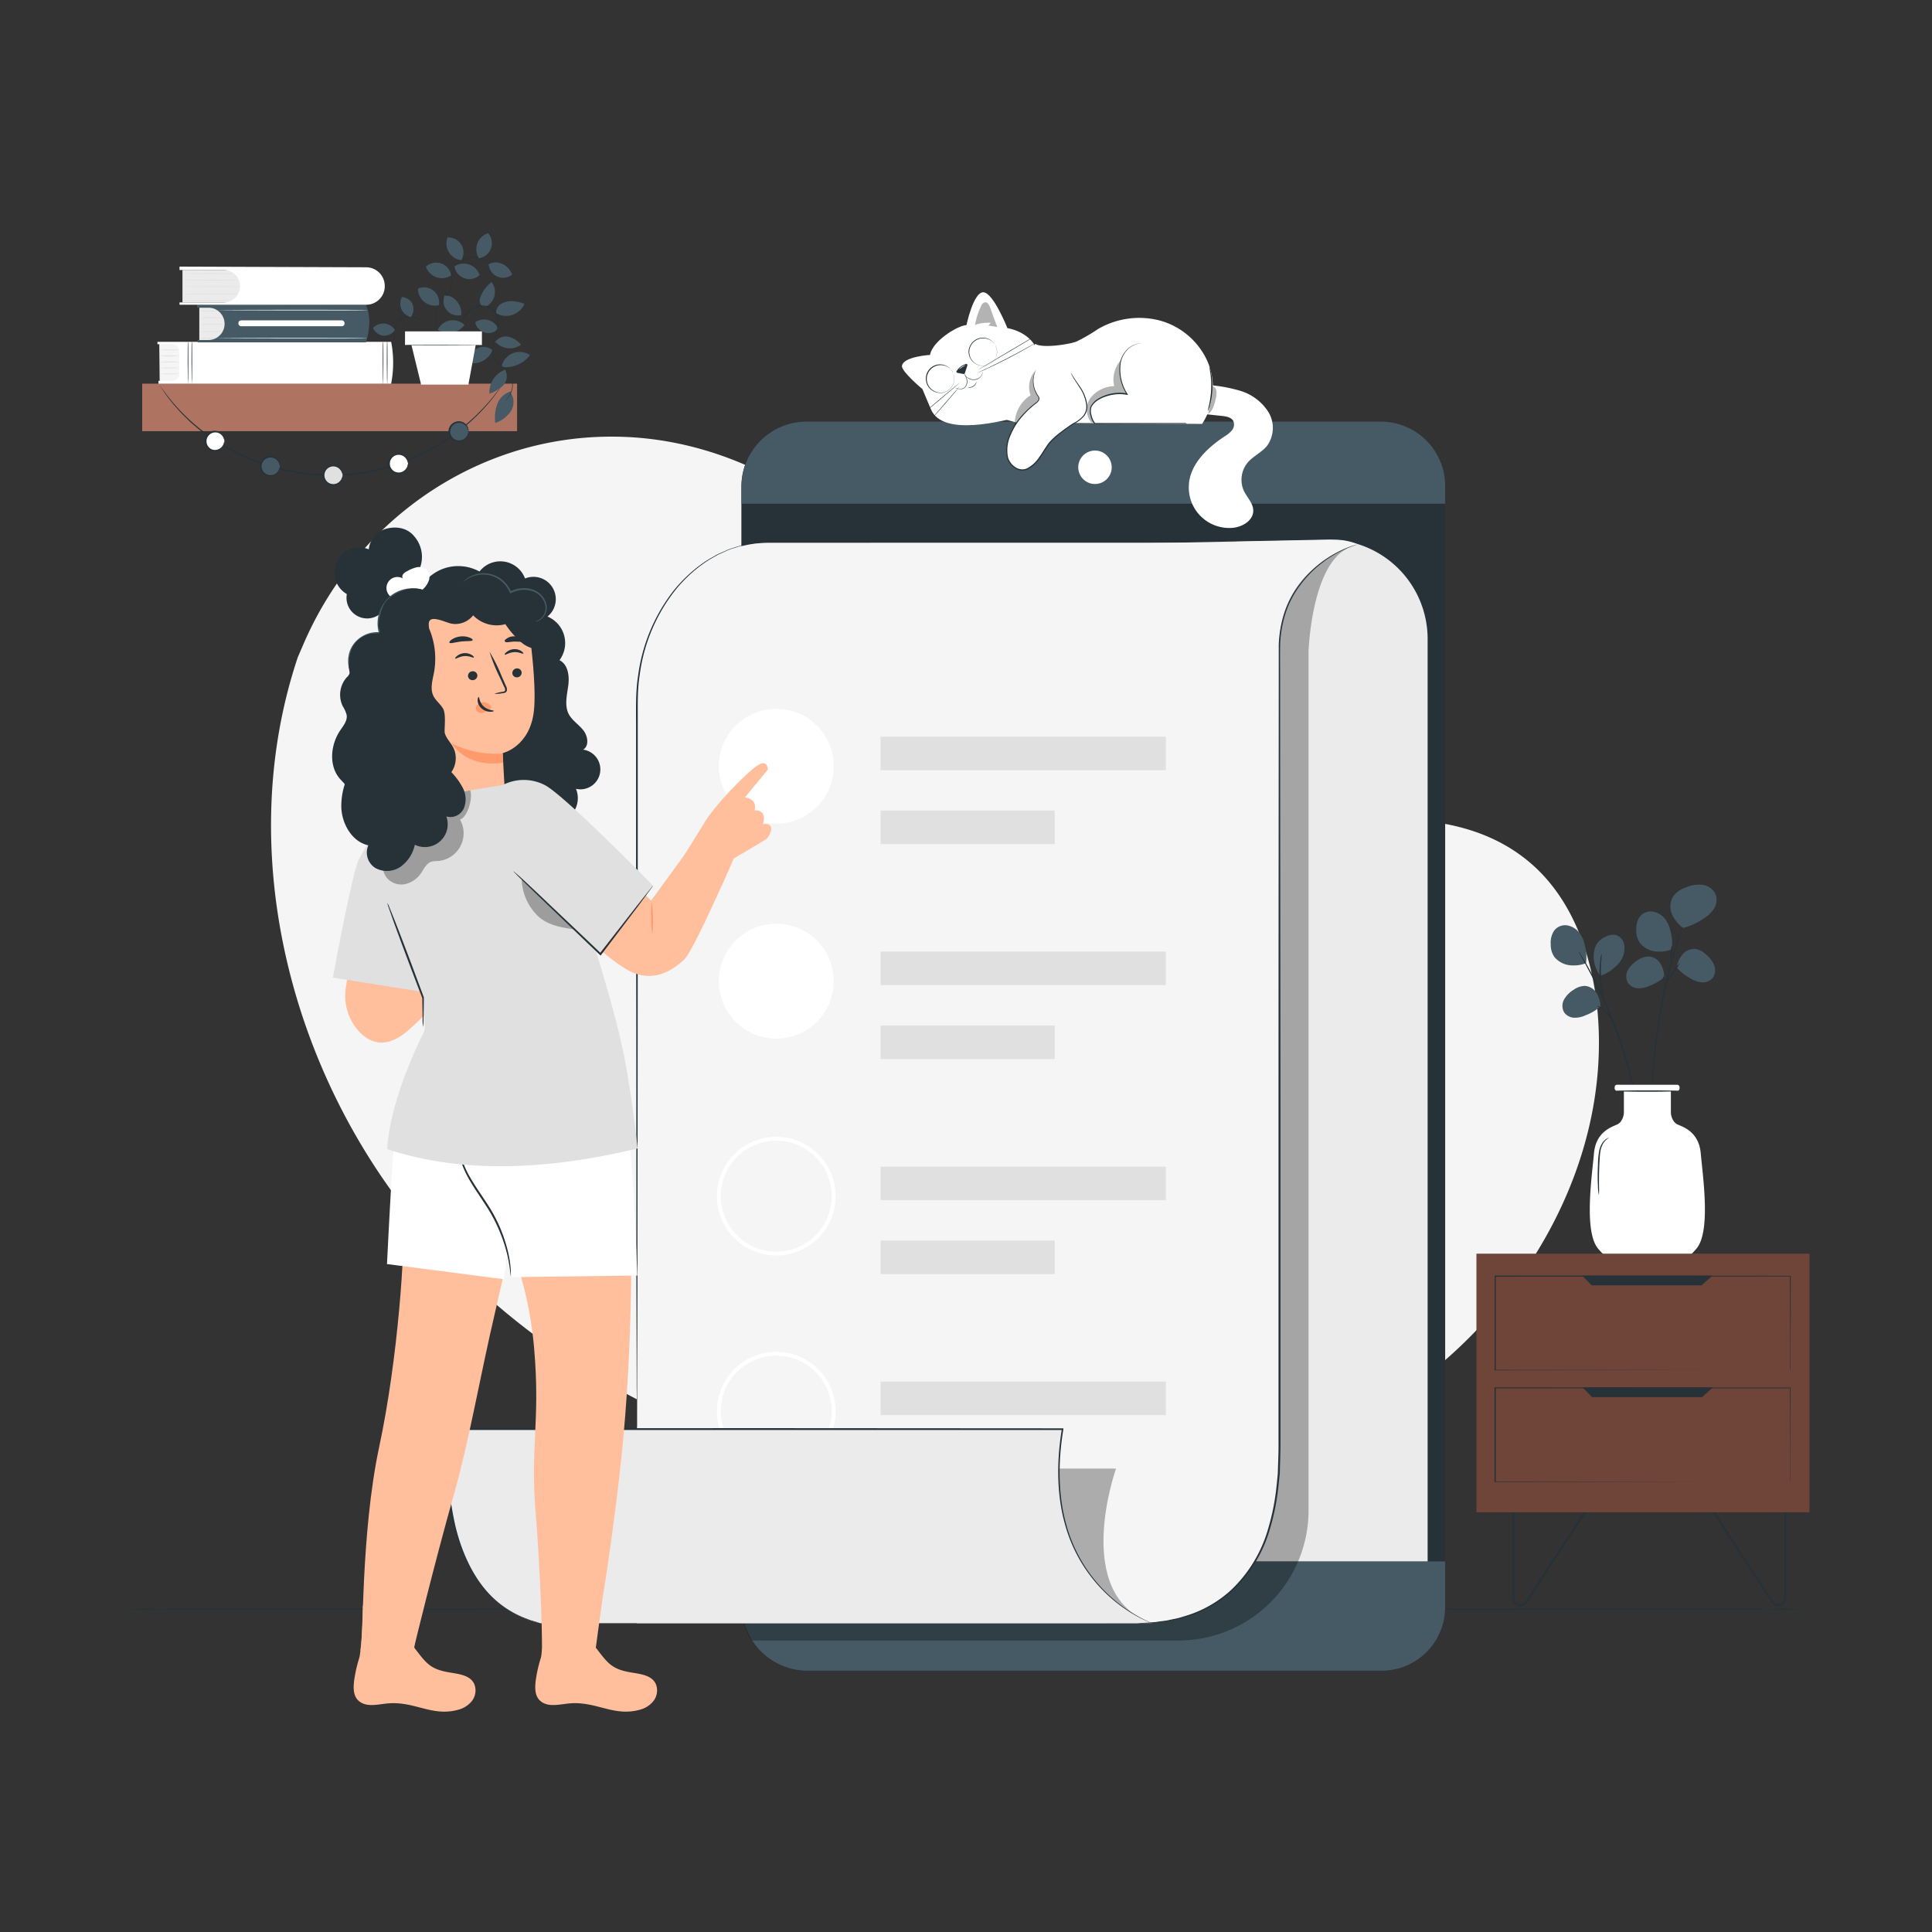 <svg xmlns="http://www.w3.org/2000/svg" viewBox="0 0 500 500"><rect x="0" y="0" width="500" height="500" fill="#333333" stroke="none"/><g id="freepik--background-simple--inject-213"><path d="M77.08,170.06l1.54-3.56c13-30,41.09-50.88,73.4-53.27a85.5,85.5,0,0,1,12.5,0c30,2.23,58.36,20.77,72.75,47.53,8.46,15.75,12.82,34.61,26.36,46.17,17.61,15,43.6,12,66.28,8.17s48.68-6.81,66.24,8.31c11,9.47,16.12,24.38,17.34,38.91,3.23,38.49-18.7,76.32-50.22,98S292.09,388.93,254,386.56c-53.35-3.32-106.68-25.27-142.46-65.57S59.93,221.24,77.08,170.06Z" style="fill:#f5f5f5"></path></g><g id="freepik--Floor--inject-213"><path d="M472.38,416.45c0,.15-99.57.26-222.37.26s-222.39-.11-222.39-.26,99.55-.26,222.39-.26S472.38,416.31,472.38,416.45Z" style="fill:#263238"></path></g><g id="freepik--Furniture--inject-213"><path d="M405.57,239.48a3.58,3.58,0,0,0-3.42,1.46,5.71,5.71,0,0,0-.82,3.47,5.53,5.53,0,0,0,.94,3.25,6.09,6.09,0,0,0,3.94,2.14,9,9,0,0,0,4.25-.53,11.6,11.6,0,0,0-.33-4.69,7.52,7.52,0,0,0-1.38-3.16A5.19,5.19,0,0,0,405.57,239.48Z" style="fill:#455a64"></path><path d="M436.66,236.19a3.23,3.23,0,0,1-.14.49c-.11.35-.27.8-.45,1.37-.41,1.19-1,2.92-1.63,5.06s-1.39,4.71-2.13,7.59-1.44,6.05-2.08,9.41-1.12,6.59-1.5,9.54-.62,5.6-.78,7.84-.27,4.05-.33,5.3c0,.6-.05,1.08-.07,1.44a2.37,2.37,0,0,1-.06.51,2.91,2.91,0,0,1,0-.51c0-.36,0-.84,0-1.44,0-1.26.08-3.08.21-5.32s.37-4.91.71-7.86.84-6.19,1.47-9.56,1.37-6.56,2.11-9.44,1.51-5.44,2.21-7.58,1.29-3.85,1.74-5c.22-.55.39-1,.52-1.35A2,2,0,0,1,436.66,236.19Z" style="fill:#263238"></path><path d="M408.54,246.2a2.14,2.14,0,0,1,.28.39l.71,1.15c.63,1,1.48,2.49,2.48,4.36s2.13,4.11,3.29,6.65,2.33,5.4,3.43,8.43,2,6,2.76,8.67,1.31,5.16,1.72,7.23.71,3.76.88,4.93c.07.56.14,1,.19,1.35a4.12,4.12,0,0,1,0,.47,1.46,1.46,0,0,1-.12-.46c-.06-.34-.15-.79-.25-1.34-.21-1.16-.54-2.83-1-4.9s-1-4.5-1.8-7.19-1.68-5.61-2.77-8.64-2.27-5.86-3.39-8.41-2.24-4.8-3.22-6.67-1.79-3.38-2.37-4.4l-.66-1.19A2.73,2.73,0,0,1,408.54,246.2Z" style="fill:#263238"></path><rect x="417.87" y="280.73" width="16.8" height="1.58" rx="0.59" style="fill:#FFFFFF"></rect><path d="M440.15,298.47c-.55-6.15-5.4-7-6.33-7.64a2.89,2.89,0,0,1-.54-.51,4.13,4.13,0,0,1-.86-2.58v-6.22H420.26v6.22a4.13,4.13,0,0,1-.86,2.58,2.89,2.89,0,0,1-.54.51c-.93.65-5.78,1.49-6.34,7.64s-2.6,20.13,1,24.6c3.35,4.12,6.62,4.37,12.07,4.38h1.44c5.45,0,8.72-.26,12.07-4.38C442.76,318.6,440.71,304.62,440.15,298.47Z" style="fill:#FFFFFF"></path><path d="M434.28,282.36c0,.1-3.59.18-8,.18s-8-.08-8-.18,3.58-.18,8-.18S434.28,282.26,434.28,282.36Z" style="fill:#263238"></path><path d="M444,231.46a4.33,4.33,0,0,0-3.49-2.48,8.74,8.74,0,0,0-4.38.75A6.75,6.75,0,0,0,433,232a5,5,0,0,0-.32,4.52,9,9,0,0,0,2.9,3.63,15.62,15.62,0,0,0,5.13-2.32,8.53,8.53,0,0,0,2.85-2.62A4.29,4.29,0,0,0,444,231.46Z" style="fill:#455a64"></path><path d="M404.8,262a3.4,3.4,0,0,1,0-3.37,7,7,0,0,1,2.46-2.48,5.3,5.3,0,0,1,2.88-1,3.94,3.94,0,0,1,3.05,1.83,7.15,7.15,0,0,1,1,3.5,12.41,12.41,0,0,1-3.81,2.26,6.56,6.56,0,0,1-3,.65A3.37,3.37,0,0,1,404.8,262Z" style="fill:#455a64"></path><path d="M421.32,254.38a3.4,3.4,0,0,1,0-3.37,7,7,0,0,1,2.46-2.48,5.3,5.3,0,0,1,2.88-1,3.94,3.94,0,0,1,3.05,1.83,7.15,7.15,0,0,1,1,3.5,12.41,12.41,0,0,1-3.81,2.26,6.56,6.56,0,0,1-3,.65A3.37,3.37,0,0,1,421.32,254.38Z" style="fill:#455a64"></path><path d="M443.16,253.2a3.48,3.48,0,0,0,.47-3.39,6.94,6.94,0,0,0-2.14-2.82,5.31,5.31,0,0,0-2.76-1.41,4,4,0,0,0-3.3,1.43,7.12,7.12,0,0,0-1.51,3.38,12.45,12.45,0,0,0,3.52,2.78,6.65,6.65,0,0,0,2.9,1.05A3.42,3.42,0,0,0,443.16,253.2Z" style="fill:#455a64"></path><path d="M420.36,244.61a3.15,3.15,0,0,0-2.06-2.6,4.05,4.05,0,0,0-2.91.48,4.83,4.83,0,0,0-2.26,2,7,7,0,0,0-.58,4.35,8.9,8.9,0,0,0,1.57,3.68,9.16,9.16,0,0,0,3.53-2,7.1,7.1,0,0,0,2.07-2.37A6,6,0,0,0,420.36,244.61Z" style="fill:#455a64"></path><path d="M427.7,235.91a3.57,3.57,0,0,0-3.42,1.46,5.86,5.86,0,0,0-.82,3.47,5.49,5.49,0,0,0,1,3.24,6,6,0,0,0,3.94,2.15,8.87,8.87,0,0,0,4.25-.54,11.56,11.56,0,0,0-.34-4.68,7.45,7.45,0,0,0-1.37-3.16A5.13,5.13,0,0,0,427.7,235.91Z" style="fill:#455a64"></path><path d="M414.51,246.74a12.55,12.55,0,0,1-.1,1.81,37.1,37.1,0,0,0-.07,4.36,30.43,30.43,0,0,0,.54,4.31,13.37,13.37,0,0,1,.35,1.78,6.73,6.73,0,0,1-.6-1.72,21.28,21.28,0,0,1-.65-4.36,26.2,26.2,0,0,1,.17-4.39A7.62,7.62,0,0,1,414.51,246.74Z" style="fill:#263238"></path><path d="M417.83,265.05c-.1.05-.72-1.31-1.95-2.64a10.41,10.41,0,0,0-1.73-1.52c-.48-.34-.82-.46-.81-.52s.4,0,1,.3a7.79,7.79,0,0,1,1.86,1.49A6.27,6.27,0,0,1,417.83,265.05Z" style="fill:#263238"></path><path d="M430.4,252.49A5.23,5.23,0,0,1,431,255a5.34,5.34,0,0,1-.3,2.56c-.11,0,0-1.15-.06-2.54S430.3,252.52,430.4,252.49Z" style="fill:#263238"></path><path d="M434.72,249.21a12.39,12.39,0,0,1-1.54,2.53,11.67,11.67,0,0,1-1.85,2.33,12.39,12.39,0,0,1,1.55-2.54A12,12,0,0,1,434.72,249.21Z" style="fill:#263238"></path><path d="M432.44,249a6.74,6.74,0,0,1-.07-2.19,6.65,6.65,0,0,1,.28-2.18,6.37,6.37,0,0,1,.08,2.2A6.71,6.71,0,0,1,432.44,249Z" style="fill:#263238"></path><path d="M413.79,309.3a11.71,11.71,0,0,1-.24-2.3c-.08-1.44-.11-3.42,0-5.61,0-1.09.1-2.13.24-3.08a6.06,6.06,0,0,1,.83-2.42,3.64,3.64,0,0,1,1.23-1.21,1.39,1.39,0,0,1,.59-.22,4.28,4.28,0,0,0-1.6,1.57,6.1,6.1,0,0,0-.71,2.33c-.12.92-.16,2-.22,3.05-.1,2.18-.1,4.15-.09,5.58A17,17,0,0,1,413.79,309.3Z" style="fill:#263238"></path><path d="M393.51,415.66a2.28,2.28,0,0,1-.63-.09,2.07,2.07,0,0,1-1.51-2V388.82h.55v24.72a1.57,1.57,0,0,0,2.88.86l16.78-25.73.47.3L395.26,414.7A2.06,2.06,0,0,1,393.51,415.66Z" style="fill:#263238"></path><path d="M460.17,415.66a2.06,2.06,0,0,1-1.75-1L441.63,389l.47-.3,16.78,25.73a1.57,1.57,0,0,0,2.88-.86V388.82h.55v24.72a2.08,2.08,0,0,1-1.52,2A2.27,2.27,0,0,1,460.17,415.66Z" style="fill:#263238"></path><rect x="382.1" y="324.45" width="86.19" height="66.94" style="fill:#6f4439"></rect><path d="M463.28,354.66s0-.15,0-.43,0-.7,0-1.25c0-1.1,0-2.72,0-4.81,0-4.19,0-10.27-.05-17.91l.1.1-76.37.05h0l.15-.15c0,8.48,0,16.71,0,24.4l-.14-.14,54.64.06,15.95,0,4.28,0h-4.21l-15.92,0-54.74.07h-.15V330.12h.15l76.37.05h.1v.09c0,7.66,0,13.77-.06,18,0,2.08,0,3.69,0,4.79,0,.53,0,.94,0,1.23S463.28,354.66,463.28,354.66Z" style="fill:#263238"></path><path d="M463.28,383.59s0-.15,0-.43,0-.7,0-1.25c0-1.1,0-2.72,0-4.81,0-4.19,0-10.27-.05-17.9l.1.09-76.37,0h0l.15-.14c0,8.47,0,16.7,0,24.39l-.14-.14,54.64.07,15.95,0,4.28,0h0l-4.25,0-15.92,0-54.74.07h-.15V359.05h.15l76.37.05h.1v.1c0,7.65,0,13.76-.06,18,0,2.08,0,3.69,0,4.79,0,.53,0,.95,0,1.23S463.28,383.59,463.28,383.59Z" style="fill:#263238"></path><polygon points="409.44 330.12 411.92 332.64 440.36 332.64 443.19 330.12 409.44 330.12" style="fill:#263238"></polygon><polygon points="409.55 359.05 412.03 361.57 440.47 361.57 443.3 359.05 409.55 359.05" style="fill:#263238"></polygon></g><g id="freepik--Shelf--inject-213"><rect x="36.8" y="99.29" width="97.02" height="12.3" style="fill:#ae7461"></rect><path d="M129.79,95a4.78,4.78,0,0,1,7.37-3.11A8,8,0,0,1,130,95" style="fill:#455a64"></path><path d="M130.86,96a3.41,3.41,0,0,1-.69,3.79,8.69,8.69,0,0,1-3.5,2.08,6.21,6.21,0,0,1,4.21-6.24" style="fill:#455a64"></path><path d="M127.59,90.31a5.51,5.51,0,0,1-7.22,3.35,7.59,7.59,0,0,1,2.95-3.4,3.62,3.62,0,0,1,4.24.44" style="fill:#455a64"></path><path d="M128,88.84a3.25,3.25,0,0,1,3.42-1.72,5.62,5.62,0,0,1,3.41,2.12,5,5,0,0,1-6.72-.9" style="fill:#455a64"></path><path d="M132.18,101.64a4.41,4.41,0,0,1,0,4.82,7.78,7.78,0,0,1-4,3,10.29,10.29,0,0,1,.56-5,5.25,5.25,0,0,1,3.67-3.21" style="fill:#455a64"></path><path d="M129,85.2A4,4,0,0,0,123,83.4,3.45,3.45,0,0,0,129,85" style="fill:#455a64"></path><path d="M128.38,81.05a5.18,5.18,0,0,0,7.36-2.43,11.58,11.58,0,0,0-3.05-.67,5.05,5.05,0,0,0-3,.69,2.74,2.74,0,0,0-1.31,2.41" style="fill:#455a64"></path><path d="M125.69,79.38A4.24,4.24,0,0,0,127.22,73a8.88,8.88,0,0,0-2.71,3.42,3.4,3.4,0,0,0-.36,1.59,1.5,1.5,0,0,0,.87,1.3" style="fill:#455a64"></path><path d="M118.48,87.44s0,0,0-.11,0-.18,0-.3.11-.67.22-1.18a10.6,10.6,0,0,1,1.67-4,6.42,6.42,0,0,1,2.23-2,4.59,4.59,0,0,1,3.32-.41,3.88,3.88,0,0,1,1.62.84,3.51,3.51,0,0,1,1,1.58,7,7,0,0,1-.13,4,27.34,27.34,0,0,0-1,4,6.3,6.3,0,0,0,.06,2,4.1,4.1,0,0,0,.78,1.75,6.14,6.14,0,0,0,1.39,1.18,8.1,8.1,0,0,1,1.32,1,5.39,5.39,0,0,1,1.45,2.58,5.12,5.12,0,0,1,0,2.46,5.53,5.53,0,0,1-.71,1.72,6.93,6.93,0,0,1-1,1.24l.09-.07a1.58,1.58,0,0,0,.23-.2,5.53,5.53,0,0,0,.77-.92,5.54,5.54,0,0,0,.78-4.26,5.63,5.63,0,0,0-1.48-2.67c-.76-.82-1.93-1.25-2.68-2.2a4.8,4.8,0,0,1-.79-3.59,27,27,0,0,1,1-4,7.23,7.23,0,0,0,.12-4.14,3.74,3.74,0,0,0-1.1-1.67,4.06,4.06,0,0,0-1.7-.87,4.77,4.77,0,0,0-3.45.44,6.72,6.72,0,0,0-2.27,2A9,9,0,0,0,119.19,84a13.51,13.51,0,0,0-.49,1.84c-.09.51-.15.91-.18,1.18s0,.23,0,.31A.87.87,0,0,0,118.48,87.44Z" style="fill:#263238"></path><path d="M93.68,95.52a4,4,0,0,1-.7-1.24,3.5,3.5,0,0,1-.13-1.63,3.31,3.31,0,0,1,1-1.88,3.41,3.41,0,0,1,1.06-.69,4.09,4.09,0,0,1,1.34-.26c.95,0,2,.17,3.09.05a3.58,3.58,0,0,0,1.61-.56,2.57,2.57,0,0,0,1-1.48c.32-1.17.1-2.45.58-3.59a3.18,3.18,0,0,1,1.12-1.39,4.4,4.4,0,0,1,1.6-.7,4.46,4.46,0,0,1,3.22.56,6.87,6.87,0,0,1,2.19,2.09,8.28,8.28,0,0,1,1.11,2.42,28.33,28.33,0,0,1,.7,3.82q.11.66.15,1l0,.27a.66.66,0,0,0,0,.09v-.09l0-.28c0-.26-.06-.61-.11-1a24.86,24.86,0,0,0-.65-3.85,7.89,7.89,0,0,0-1.1-2.47,7,7,0,0,0-2.23-2.17,5.24,5.24,0,0,0-1.59-.6,4.23,4.23,0,0,0-1.77,0,4.33,4.33,0,0,0-1.68.73,3.32,3.32,0,0,0-1.19,1.47c-.5,1.22-.28,2.5-.58,3.62a2.33,2.33,0,0,1-.9,1.37,3.34,3.34,0,0,1-1.52.53c-1.07.13-2.1-.08-3.08,0a4,4,0,0,0-1.39.29,3.39,3.39,0,0,0-1.1.72,3.38,3.38,0,0,0-.85,3.65,3.3,3.3,0,0,0,.51.93A1.42,1.42,0,0,0,93.68,95.52Z" style="fill:#263238"></path><path d="M102.1,85.62A3.63,3.63,0,0,1,99,86.86a3.39,3.39,0,0,1-2.46-2,3.63,3.63,0,0,1,5.63.47" style="fill:#455a64"></path><path d="M99.68,89.81a3.66,3.66,0,0,1-.57,3.32,3.38,3.38,0,0,1-3,1,3.62,3.62,0,0,1,3.33-4.55" style="fill:#455a64"></path><path d="M93.55,91a3.69,3.69,0,0,1-3.25.89,3.4,3.4,0,0,1-2.23-2.31,3.85,3.85,0,0,1,3-.78,3.78,3.78,0,0,1,2.51,1.86" style="fill:#455a64"></path><path d="M106.41,82a3.82,3.82,0,0,0,.31-3.44A3.43,3.43,0,0,0,104,76.86a3.9,3.9,0,0,0-.13,3.13,3.81,3.81,0,0,0,2.35,2.06" style="fill:#455a64"></path><path d="M128.67,69.94s0,0,0-.08l-.16-.2a8.25,8.25,0,0,0-.7-.74,9.11,9.11,0,0,0-3.12-2,6.58,6.58,0,0,0-2.54-.43,5.93,5.93,0,0,0-2.84.84,4.8,4.8,0,0,0-2.11,2.48,16,16,0,0,0-.48,3.48,6,6,0,0,1-.4,1.69,4.9,4.9,0,0,1-1,1.37c-.39.41-.8.79-1.15,1.21a5.7,5.7,0,0,0-.86,1.37,7.13,7.13,0,0,0-.61,2.9,9.3,9.3,0,0,0,.32,2.56,19.93,19.93,0,0,0,1.31,3.49l.44.91.17.31a1.66,1.66,0,0,0-.13-.33c-.1-.23-.23-.54-.41-.93a20.94,20.94,0,0,1-1.24-3.48,10,10,0,0,1-.29-2.53,7.07,7.07,0,0,1,.61-2.82,5.46,5.46,0,0,1,.84-1.32c.34-.41.75-.78,1.14-1.2a5.06,5.06,0,0,0,1-1.43,6.49,6.49,0,0,0,.42-1.75,15,15,0,0,1,.46-3.43,4.6,4.6,0,0,1,2-2.39,5.81,5.81,0,0,1,2.75-.83,6.56,6.56,0,0,1,2.48.4A9.54,9.54,0,0,1,127.71,69c.32.3.56.55.71.71Z" style="fill:#263238"></path><path d="M114.84,76.71c.25-.34.44-.17.87-.17a2.68,2.68,0,0,1,1.22.35,4.81,4.81,0,0,1,2.43,4.65A3.72,3.72,0,0,1,115,76.66" style="fill:#455a64"></path><path d="M126.4,68.65c.08-.42.32-.35.71-.53a2.53,2.53,0,0,1,1.25-.21,4.78,4.78,0,0,1,4.19,3.15,3.73,3.73,0,0,1-6.06-2.53" style="fill:#455a64"></path><path d="M113.49,85a4.3,4.3,0,0,1,6.72-.9,5.34,5.34,0,0,1-3.2,2,5.44,5.44,0,0,1-3.74-.76" style="fill:#455a64"></path><path d="M113.46,79a4.34,4.34,0,0,1-5.27-4.31,3.9,3.9,0,0,1,5.4,4.25" style="fill:#455a64"></path><path d="M116.64,71.36A4.37,4.37,0,0,1,110.23,69a3.92,3.92,0,0,1,6.52,2.21" style="fill:#455a64"></path><path d="M117.72,68.86a4.37,4.37,0,0,1,6.41,2.32A3.91,3.91,0,0,1,117.62,69" style="fill:#455a64"></path><path d="M119.27,67.33a4.36,4.36,0,0,1-3.44-5.88,3.91,3.91,0,0,1,3.59,5.87" style="fill:#455a64"></path><path d="M123.86,66.71a4.45,4.45,0,0,1-.31-3.77,4.41,4.41,0,0,1,2.76-2.59A3.92,3.92,0,0,1,124,66.82" style="fill:#455a64"></path><rect x="104.82" y="85.76" width="19.9" height="3.53" style="fill:#FFFFFF"></rect><polygon points="106.31 88.59 108.98 99.53 121.22 99.53 123.24 88.59 106.31 88.59" style="fill:#FFFFFF"></polygon><path d="M124.71,89.29s-4.49.07-10,.07-10,0-10-.07,4.49-.07,10-.07S124.71,89.26,124.71,89.29Z" style="fill:#263238"></path><polygon points="41.33 98.82 41.22 88.79 46.68 88.79 46.86 98.82 41.33 98.82" style="fill:#f5f5f5"></polygon><path d="M46.35,90.58a21,21,0,0,1-2.53.08,21.27,21.27,0,0,1-2.54-.08,18,18,0,0,1,2.54-.09A17.77,17.77,0,0,1,46.35,90.58Z" style="fill:#e0e0e0"></path><path d="M46.35,92.12a17.77,17.77,0,0,1-2.53.09,18,18,0,0,1-2.54-.09A21.27,21.27,0,0,1,43.82,92,21,21,0,0,1,46.35,92.12Z" style="fill:#e0e0e0"></path><path d="M46.35,93.67a17.77,17.77,0,0,1-2.53.09,18,18,0,0,1-2.54-.09,18,18,0,0,1,2.54-.09A17.77,17.77,0,0,1,46.35,93.67Z" style="fill:#e0e0e0"></path><path d="M46.35,95.22a18.8,18.8,0,0,1-2.53.08,19,19,0,0,1-2.54-.08,18,18,0,0,1,2.54-.09A17.77,17.77,0,0,1,46.35,95.22Z" style="fill:#e0e0e0"></path><path d="M46.35,96.77a21,21,0,0,1-2.53.08,21.27,21.27,0,0,1-2.54-.08,18,18,0,0,1,2.54-.09A17.77,17.77,0,0,1,46.35,96.77Z" style="fill:#e0e0e0"></path><path d="M40.75,88.46h60.48a28.6,28.6,0,0,1,0,10.84H41v-.74h3.68a1.74,1.74,0,0,0,1.74-1.74v-6a1.74,1.74,0,0,0-1.74-1.74H40.75Z" style="fill:#FFFFFF"></path><path d="M99.14,99.5S99.05,97,99.05,94s0-5.56.09-5.56.08,2.48.08,5.56S99.19,99.5,99.14,99.5Z" style="fill:#263238"></path><path d="M49.65,99.5S49.56,97,49.56,94s0-5.56.09-5.56.08,2.48.08,5.56S49.69,99.5,49.65,99.5Z" style="fill:#263238"></path><path d="M100.2,99.5s-.09-2.49-.09-5.55,0-5.56.09-5.56.09,2.48.09,5.56S100.25,99.5,100.2,99.5Z" style="fill:#263238"></path><path d="M48.66,99.5S48.57,97,48.57,94s0-5.56.09-5.56.08,2.48.08,5.56S48.7,99.5,48.66,99.5Z" style="fill:#263238"></path><rect x="58.68" y="92.21" width="34.31" height="2.92" rx="1.31" style="fill:#fff"></rect><path d="M51.58,79.62V88h7.86V79.62Z" style="fill:#ebebeb"></path><path d="M94.73,78.91c1.23,3,1,6.23,0,9.69H51.16V88h2.77a4.19,4.19,0,0,0,4.19-4.19h0a4.18,4.18,0,0,0-4.19-4.19H51v-.89Z" style="fill:#455a64"></path><path d="M56.21,80.26s8.73.08,19.49.08,19.49,0,19.49-.08-8.73-.09-19.49-.09S56.21,80.21,56.21,80.26Z" style="fill:#fff"></path><path d="M55.84,87.54s8.77.08,19.59.08,19.6,0,19.6-.08-8.78-.09-19.6-.09S55.84,87.49,55.84,87.54Z" style="fill:#fff"></path><path d="M51.58,83.92a29.63,29.63,0,0,0,3.27.09,29.78,29.78,0,0,0,3.27-.09,29.78,29.78,0,0,0-3.27-.09A29.63,29.63,0,0,0,51.58,83.92Z" style="fill:#e0e0e0"></path><path d="M51.58,85.81a29.42,29.42,0,0,0,3,.08,29.3,29.3,0,0,0,3-.08,24.75,24.75,0,0,0-3-.09A24.86,24.86,0,0,0,51.58,85.81Z" style="fill:#e0e0e0"></path><path d="M51.54,87.53a13.18,13.18,0,0,0,2.18.09,13.1,13.1,0,0,0,2.17-.09,15.5,15.5,0,0,0-2.17-.08A15.59,15.59,0,0,0,51.54,87.53Z" style="fill:#e0e0e0"></path><path d="M51.52,82.22a27.56,27.56,0,0,0,3.15.09,27.45,27.45,0,0,0,3.14-.09s-1.41-.08-3.14-.08S51.52,82.18,51.52,82.22Z" style="fill:#e0e0e0"></path><path d="M51.58,80.53a17.41,17.41,0,0,0,2.43.08,17.29,17.29,0,0,0,2.43-.08A16.34,16.34,0,0,0,54,80.44,16.46,16.46,0,0,0,51.58,80.53Z" style="fill:#e0e0e0"></path><path d="M47.22,69.88v8.38H63.43V69.88Z" style="fill:#ebebeb"></path><path d="M99.57,74.15a1.62,1.62,0,0,0,0,.22,4.8,4.8,0,0,1-4.82,4.5H46.46v-.61H57.92a4.19,4.19,0,0,0,4.19-4.19h0a4.19,4.19,0,0,0-4.19-4.19H46.46V69l48.29.17A4.83,4.83,0,0,1,99.57,74.15Z" style="fill:#FFFFFF"></path><path d="M47.22,74.18s3.33.09,7.44.09,7.45,0,7.45-.09-3.34-.08-7.45-.08S47.22,74.14,47.22,74.18Z" style="fill:#e0e0e0"></path><path d="M47.46,76.07c0,.05,3.15.09,7,.09s7,0,7-.09-3.15-.08-7-.08S47.46,76,47.46,76.07Z" style="fill:#e0e0e0"></path><path d="M47.22,77.8s2.84.08,6.33.08,6.33,0,6.33-.08-2.83-.09-6.33-.09S47.22,77.75,47.22,77.8Z" style="fill:#e0e0e0"></path><path d="M47.22,72.49c0,.05,3.26.08,7.29.08s7.29,0,7.29-.08-3.26-.09-7.29-.09S47.22,72.44,47.22,72.49Z" style="fill:#e0e0e0"></path><path d="M47.46,70.79s2.9.09,6.48.09,6.49,0,6.49-.09-2.9-.08-6.49-.08S47.46,70.74,47.46,70.79Z" style="fill:#e0e0e0"></path><rect x="61.7" y="82.9" width="27.47" height="1.52" rx="0.68" transform="translate(150.87 167.33) rotate(180)" style="fill:#fff"></rect><rect x="67.19" y="73.34" width="27.47" height="1.52" rx="0.68" transform="translate(161.86 148.2) rotate(180)" style="fill:#fff"></rect><path d="M129.48,100.39a2.69,2.69,0,0,1-.15.23l-.46.64-.75,1c-.3.41-.65.88-1.08,1.38a51,51,0,0,1-8,7.78,57,57,0,0,1-6.35,4.35l-1.86,1c-.31.18-.63.35-1,.52l-1,.47-2,1-2.14.86a53.07,53.07,0,0,1-19.84,3.58A58.5,58.5,0,0,1,74.49,122a57.37,57.37,0,0,1-9.35-2.83L63,118.27c-.71-.29-1.36-.66-2-1-1.34-.62-2.55-1.39-3.76-2.07-.6-.35-1.15-.75-1.71-1.11s-1.12-.71-1.63-1.11l-1.51-1.13-.72-.56-.68-.58c-.89-.77-1.77-1.48-2.51-2.24s-1.49-1.42-2.1-2.14-1.21-1.33-1.72-1.95l-1.35-1.73a15.15,15.15,0,0,1-1-1.42l-.71-1.06-.43-.66A2.44,2.44,0,0,1,41,99.3s.07.06.17.21l.46.63c.21.29.46.64.74,1s.63.89,1.05,1.39l1.37,1.7c.52.61,1.12,1.24,1.74,1.93s1.36,1.36,2.11,2.1,1.62,1.45,2.51,2.21l.68.57.73.55,1.51,1.12c.5.4,1.07.72,1.62,1.09s1.11.75,1.71,1.1c1.2.67,2.41,1.42,3.75,2,.66.31,1.31.68,2,1l2.11.9a58.23,58.23,0,0,0,9.29,2.79,58.87,58.87,0,0,0,10.36,1.17,53.45,53.45,0,0,0,19.7-3.53l2.13-.85,2-.94,1-.46,1-.51,1.85-1a59.13,59.13,0,0,0,6.34-4.29,52.94,52.94,0,0,0,8-7.67c.44-.48.8-.94,1.11-1.35l.78-1,.49-.61A1.32,1.32,0,0,1,129.48,100.39Z" style="fill:#263238"></path><path d="M58.08,114.15a2.46,2.46,0,1,1-2.46-2.46A2.46,2.46,0,0,1,58.08,114.15Z" style="fill:#FFFFFF"></path><path d="M58.08,114.15s0-.22-.15-.58a2.43,2.43,0,0,0-.9-1.26,2.29,2.29,0,1,0-2.18,4A2.36,2.36,0,0,0,57,116a2.43,2.43,0,0,0,.9-1.26c.11-.36.11-.58.15-.58a1.08,1.08,0,0,1,0,.62,2.44,2.44,0,0,1-.88,1.44,2.56,2.56,0,0,1-2.46.41,2.63,2.63,0,0,1,0-5,2.58,2.58,0,0,1,2.46.42,2.41,2.41,0,0,1,.88,1.44A1.08,1.08,0,0,1,58.08,114.15Z" style="fill:#263238"></path><circle cx="69.98" cy="120.69" r="2.45" style="fill:#455a64"></circle><path d="M72.44,120.69s0-.22-.15-.59a2.46,2.46,0,0,0-.9-1.26,2.34,2.34,0,0,0-2.18-.29,2.27,2.27,0,0,0,0,4.27,2.34,2.34,0,0,0,2.18-.29,2.46,2.46,0,0,0,.9-1.26c.11-.37.11-.59.15-.58a1,1,0,0,1,0,.61,2.46,2.46,0,0,1-.88,1.45,2.58,2.58,0,0,1-2.46.41,2.63,2.63,0,0,1,0-5,2.58,2.58,0,0,1,2.46.42,2.41,2.41,0,0,1,.88,1.44A1.08,1.08,0,0,1,72.44,120.69Z" style="fill:#263238"></path><path d="M88.67,123a2.46,2.46,0,1,1-2.46-2.46A2.46,2.46,0,0,1,88.67,123Z" style="fill:#e0e0e0"></path><path d="M88.67,123s0-.22-.15-.58a2.47,2.47,0,0,0-.91-1.27,2.29,2.29,0,1,0,0,3.69,2.49,2.49,0,0,0,.91-1.26c.11-.37.11-.59.15-.58a1.3,1.3,0,0,1,0,.61,2.46,2.46,0,0,1-.88,1.45,2.6,2.6,0,0,1-2.47.41,2.63,2.63,0,0,1,0-4.95,2.6,2.6,0,0,1,2.47.42,2.41,2.41,0,0,1,.88,1.44A1.35,1.35,0,0,1,88.67,123Z" style="fill:#263238"></path><path d="M105.6,120a2.46,2.46,0,1,1-2.46-2.46A2.46,2.46,0,0,1,105.6,120Z" style="fill:#FFFFFF"></path><path d="M105.6,120s0-.22-.15-.58a2.47,2.47,0,0,0-.91-1.27,2.29,2.29,0,1,0,0,3.69,2.49,2.49,0,0,0,.91-1.26c.11-.36.11-.58.15-.58a1.32,1.32,0,0,1,0,.61,2.46,2.46,0,0,1-.88,1.45,2.6,2.6,0,0,1-2.47.41,2.63,2.63,0,0,1,0-5,2.6,2.6,0,0,1,2.47.42,2.41,2.41,0,0,1,.88,1.44A1.35,1.35,0,0,1,105.6,120Z" style="fill:#263238"></path><path d="M121.23,111.69a2.46,2.46,0,1,1-2.45-2.45A2.46,2.46,0,0,1,121.23,111.69Z" style="fill:#455a64"></path><path d="M121.23,111.69s0-.22-.15-.58a2.46,2.46,0,0,0-.9-1.26,2.33,2.33,0,0,0-2.18-.29,2.28,2.28,0,0,0,0,4.27,2.33,2.33,0,0,0,2.18-.29,2.44,2.44,0,0,0,.9-1.27c.11-.36.12-.58.15-.58a1.12,1.12,0,0,1,0,.62,2.41,2.41,0,0,1-.88,1.44,2.6,2.6,0,0,1-2.47.42,2.63,2.63,0,0,1,0-5,2.6,2.6,0,0,1,2.47.41,2.46,2.46,0,0,1,.88,1.45A1.09,1.09,0,0,1,121.23,111.69Z" style="fill:#263238"></path></g><g id="freepik--Device--inject-213"><rect x="191.87" y="109.12" width="182.14" height="323.32" rx="16.79" style="fill:#263238"></rect><path d="M191.91,404.09H374a0,0,0,0,1,0,0v11.83a16.46,16.46,0,0,1-16.46,16.46H209a17,17,0,0,1-17-17V404.09A0,0,0,0,1,191.91,404.09Z" style="fill:#455a64"></path><path d="M208.71,109.12H357.38A16.64,16.64,0,0,1,374,125.76v4.6a0,0,0,0,1,0,0H191.91a0,0,0,0,1,0,0v-4.43A16.8,16.8,0,0,1,208.71,109.12Z" style="fill:#455a64"></path><circle cx="283.38" cy="120.93" r="4.33" style="fill:#fff"></circle><path d="M343.75,139.64h0a25.73,25.73,0,0,1,25.72,25.73V404.08H199V142.61Z" style="fill:#ebebeb"></path><g style="opacity:0.3"><path d="M194.63,424.56H305a33.66,33.66,0,0,0,33.65-33.65V168.54s.73-21.94,10-26.57l-56.3,9.26L297,396.15l-105,19.18S192,421.43,194.63,424.56Z"></path></g><path d="M164.82,181.9V420.08H294.39c20.27,0,36.71-11.87,36.71-44.62v-235H198.93C180.09,140.44,164.82,159,164.82,181.9Z" style="fill:#f5f5f5"></path><path d="M164.82,369.87s0-.24,0-.72,0-1.21,0-2.13c0-1.89,0-4.64-.05-8.18,0-7.12-.05-17.39-.08-30.08,0-25.41,0-60.5-.08-99.24v-28.3q0-6.84,0-13.45c0-4.38-.14-8.72.53-12.9A45.34,45.34,0,0,1,174.22,153a37.14,37.14,0,0,1,7.89-7.4,23,23,0,0,1,2.21-1.36l1.1-.64c.37-.2.76-.35,1.14-.53.77-.33,1.52-.68,2.28-1l2.31-.72a14.43,14.43,0,0,1,2.3-.53c.77-.12,1.52-.32,2.28-.38,1.52-.07,3-.23,4.43-.18l8.08,0,12.94,0,8.17,0,2.13,0,.73,0-.73,0-2.13,0-8.17,0-12.94.05-8.08,0c-1.44,0-2.89.13-4.39.2-.75.06-1.49.26-2.25.38a13.13,13.13,0,0,0-2.27.54l-2.28.72c-.75.3-1.49.65-2.24,1-.38.18-.77.32-1.13.53l-1.09.63a23.61,23.61,0,0,0-2.17,1.35,36.34,36.34,0,0,0-7.78,7.34,44.83,44.83,0,0,0-9,21.65c-.67,4.13-.48,8.45-.51,12.84v13.45c0,9.14,0,18.61,0,28.3,0,38.74-.06,73.83-.08,99.24,0,12.69-.06,23-.08,30.08,0,3.54,0,6.29,0,8.18,0,.92,0,1.63,0,2.13S164.82,369.87,164.82,369.87Z" style="fill:#263238"></path><circle cx="200.9" cy="198.3" r="14.86" style="fill:#FFFFFF"></circle><polygon points="200.03 205.28 192.35 199.35 194.42 196.67 199.57 200.65 206.89 192.22 209.45 194.44 200.03 205.28" style="fill:#fff"></polygon><path d="M351.28,140.84c-10.49,3.61-20.24,11.65-20.21,26.62v25.07H319.66V140.2l26.32-.5A14.08,14.08,0,0,1,351.28,140.84Z" style="fill:#f5f5f5"></path><rect x="227.89" y="190.65" width="73.84" height="8.67" style="fill:#e0e0e0"></rect><rect x="227.89" y="209.77" width="45.07" height="8.67" style="fill:#e0e0e0"></rect><circle cx="200.9" cy="253.93" r="14.86" style="fill:#FFFFFF"></circle><rect x="227.89" y="246.28" width="73.84" height="8.67" style="fill:#e0e0e0"></rect><rect x="227.89" y="265.41" width="45.07" height="8.67" style="fill:#e0e0e0"></rect><path d="M200.9,324.93a15.36,15.36,0,1,1,15.36-15.36A15.38,15.38,0,0,1,200.9,324.93Zm0-29.72a14.36,14.36,0,1,0,14.36,14.36A14.37,14.37,0,0,0,200.9,295.21Z" style="fill:#FFFFFF"></path><rect x="227.89" y="301.92" width="73.84" height="8.67" style="fill:#e0e0e0"></rect><rect x="227.89" y="321.05" width="45.07" height="8.67" style="fill:#e0e0e0"></rect><path d="M200.9,380.57a15.36,15.36,0,1,1,15.36-15.36A15.38,15.38,0,0,1,200.9,380.57Zm0-29.72a14.36,14.36,0,1,0,14.36,14.36A14.37,14.37,0,0,0,200.9,350.85Z" style="fill:#FFFFFF"></path><rect x="227.89" y="357.56" width="73.84" height="8.67" style="fill:#e0e0e0"></rect><rect x="227.89" y="376.68" width="45.07" height="8.67" style="fill:#e0e0e0"></rect><g style="opacity:0.3"><path d="M288.83,380.07H274l-7.73,15.47c0,.34,20.16,24.54,20.16,24.54h11.72C277.12,412.88,288.83,380.07,288.83,380.07Z"></path></g><path d="M115.82,369.87c0,1.17-4.32,44,24,50.21H298.16S268.29,410,275,369.87Z" style="fill:#ebebeb"></path><polygon points="200.03 261.48 192.35 255.55 194.42 252.87 199.57 256.85 206.89 248.42 209.45 250.64 200.03 261.48" style="fill:#fff"></polygon><path d="M294.39,420.08l.79-.05,2.34-.12c1,0,2.29-.26,3.79-.42.75-.08,1.53-.31,2.38-.47a18.46,18.46,0,0,0,2.67-.69,30.33,30.33,0,0,0,12.28-6.87,35.17,35.17,0,0,0,9.58-15.92,60.14,60.14,0,0,0,2.13-10.73c.1-.95.19-1.9.29-2.87s.08-1.95.13-2.94c.07-2,.14-4,.11-6.06,0-8.23,0-17,0-26.29,0-18.51,0-38.87,0-60.23,0-42.74.05-81.43.06-109.44,0-3.51,0-6.83,0-10a30,30,0,0,1,1.59-8.78,25.37,25.37,0,0,1,3.66-6.84,29.58,29.58,0,0,1,4.46-4.77,28.7,28.7,0,0,1,7.67-4.71,21.91,21.91,0,0,1,3-1l-.75.28c-.5.17-1.24.44-2.18.85a29.54,29.54,0,0,0-7.58,4.77,28.91,28.91,0,0,0-4.39,4.77,25.08,25.08,0,0,0-3.59,6.79,30,30,0,0,0-1.53,8.69c-.05,3.15,0,6.49,0,10,0,28,.05,66.7.09,109.44,0,21.36,0,41.72,0,60.23,0,9.26,0,18.06,0,26.29,0,2.06-.05,4.08-.12,6.07-.05,1,0,2-.14,3l-.3,2.89a59.63,59.63,0,0,1-2.18,10.78,35.31,35.31,0,0,1-9.73,16,30.49,30.49,0,0,1-12.42,6.86,20.2,20.2,0,0,1-2.69.66c-.86.16-1.65.38-2.4.45-1.5.15-2.77.36-3.8.38l-2.35.06Z" style="fill:#263238"></path><path d="M139.79,420.08s-.36-.07-1.07-.25l-1.31-.34c-.52-.15-1.1-.39-1.77-.62a25.2,25.2,0,0,1-10-7c-3.53-4-6.54-9.91-8.25-17.15a83.65,83.65,0,0,1-1.79-24.86v-.21h.2l79.25-.05,79.9.05h.25l0,.25c-1.5,8.94-1.25,17.39.7,24.44a38.87,38.87,0,0,0,18.44,23.86,31.83,31.83,0,0,0,2.84,1.44c.65.29,1,.43,1,.43a8.14,8.14,0,0,1-1-.37,28,28,0,0,1-2.87-1.38,38.15,38.15,0,0,1-9.55-7.44,39.12,39.12,0,0,1-9.16-16.45c-2-7.1-2.28-15.61-.79-24.6l.21.25-79.9,0-79.25,0,.22-.22a83.83,83.83,0,0,0,1.7,24.78c1.67,7.2,4.63,13.1,8.1,17.07a25.4,25.4,0,0,0,9.85,7c.66.24,1.23.49,1.75.65l1.3.37Z" style="fill:#263238"></path><path d="M307.68,125.29c.46-5.29,4.78-9.4,9.21-12.33a7.5,7.5,0,0,0,1.94-1.6,2.34,2.34,0,0,0,.36-2.37c-.51-1-1.79-1.22-2.89-1.34l-5.33-.57,1-7.48a38.38,38.38,0,0,1,9.06,1.56,13.07,13.07,0,0,1,7.21,5.43,7.94,7.94,0,0,1-.25,8.68c-1.41,1.81-3.7,2.76-5.16,4.52a7,7,0,0,0-.9,7.28c.82,1.69,2.36,3.14,2.41,5,.07,2.57-2.74,4.31-5.3,4.53a10.46,10.46,0,0,1-11.34-11.33Z" style="fill:#FFFFFF"></path><path d="M311.1,109.71a17.24,17.24,0,0,0,1.48-16A19,19,0,0,0,300.34,83a21.18,21.18,0,0,0-16.2,2.17,45.23,45.23,0,0,1-5.5,3.2c-2,.79-9,1.83-10.72.6l-9.15,19.21,4.27,1.16Z" style="fill:#FFFFFF"></path><path d="M238.72,100.7s-5.47-4.57-5.29-6c.3-2.44,7.27-2.85,7.27-2.85s.1-2.14,3.79-4.93,5.63-2.78,5.63-2.78,1.8-8.6,4.38-8.5,6.22,9.29,6.22,9.29,7.52,1,8.33,8.12-1.26,14-5.32,14.89-19.72,5.25-22.8-2" style="fill:#FFFFFF"></path><path d="M251.28,100l.26,0A.58.58,0,0,0,251.28,100Z" style="fill:#455a64"></path><polygon points="251.54 99.92 251.54 99.92 251.55 99.91 251.54 99.92" style="fill:#455a64"></polygon><g style="opacity:0.3"><path d="M252.23,84.21a21.12,21.12,0,0,1,5.88.44q-1-2.58-1.9-5.18c-.19-.5-.63-1.24-1.16-1.24a1.31,1.31,0,0,0-1,.68,18.86,18.86,0,0,0-1.71,5.16"></path></g><g style="opacity:0.3"><path d="M294.72,97.48a31.18,31.18,0,0,0-3.17-5.55,7.56,7.56,0,0,0-3.2,8,8.07,8.07,0,0,0-6.08,3,5.2,5.2,0,0,0,.22,6.46l8.78-1.21a6.27,6.27,0,0,0,4.09-4.54A10.3,10.3,0,0,0,294.72,97.48Z"></path></g><path d="M297.06,88.82c-8.08-.5-8.69,8.29-5.37,13.3a10.83,10.83,0,0,0-7,1.07,5.34,5.34,0,0,0-2.39,2.21c-.49,1,.17,3.54,1,4.31h24" style="fill:#FFFFFF"></path><path d="M307.25,109.71a2.84,2.84,0,0,1-.47,0l-1.36,0-5.05,0-17.08.05h-.07l0-.05a4.89,4.89,0,0,1-1-2.14,3.82,3.82,0,0,1,.05-2.43,5.22,5.22,0,0,1,2-2,10.45,10.45,0,0,1,2.46-1.06,10.83,10.83,0,0,1,5-.26l-.15.22a11.78,11.78,0,0,1-1.86-7.08A6.87,6.87,0,0,1,292.17,90a6.63,6.63,0,0,1,3.54-1.23h1l.34,0-.35,0-1,0a6.8,6.8,0,0,0-3.44,1.28,6.68,6.68,0,0,0-2.32,5,11.64,11.64,0,0,0,1.85,6.9l.18.28-.33-.06a10.74,10.74,0,0,0-4.89.27,10.13,10.13,0,0,0-2.39,1,4.81,4.81,0,0,0-1.86,1.83,3.54,3.54,0,0,0,0,2.21,4.79,4.79,0,0,0,.91,2l-.11,0,17.08,0,5.05,0,1.36,0A2.42,2.42,0,0,1,307.25,109.71Z" style="fill:#263238"></path><path d="M313,94.82a7.25,7.25,0,0,1,.45,1.67,19,19,0,0,1,.31,4.16,19.35,19.35,0,0,1-.62,4.13,6.46,6.46,0,0,1-.58,1.63,13.91,13.91,0,0,1,.37-1.68,25.31,25.31,0,0,0,.52-4.09,24.32,24.32,0,0,0-.22-4.11A15.45,15.45,0,0,1,313,94.82Z" style="fill:#263238"></path><g style="opacity:0.3"><path d="M262.61,109.74a8.84,8.84,0,0,1,4.11-7.45,6.23,6.23,0,0,1,1.06-6.15c.12,1.82,1.59,3.27,2.09,5a6.41,6.41,0,0,1-.69,4.74,15.64,15.64,0,0,1-3.12,3.77,5.61,5.61,0,0,1-1.48,1.09,2,2,0,0,1-1.78,0"></path></g><path d="M268.17,95.55a6.46,6.46,0,0,0,.29,6.64,1.81,1.81,0,0,1,.42.87c0,.55-.47,1-.91,1.3a22.36,22.36,0,0,0-5.59,6.16s-4.34,7.2.1,10.34,7.5-4.43,9.31-6.48a39.14,39.14,0,0,1,6-4.78c3.63-1.79,3.62-3.77,3.42-5.25a10.53,10.53,0,0,0-1.7-4.13,42,42,0,0,1-2.39-3.82" style="fill:#FFFFFF"></path><path d="M277.12,96.4a1.63,1.63,0,0,1,.15.25l.44.73c.38.63,1,1.51,1.78,2.66a10.49,10.49,0,0,1,1.87,4.62,4,4,0,0,1-.77,3,7.76,7.76,0,0,1-2.74,2.08h0c-1,.68-2.07,1.43-3.12,2.24a19.22,19.22,0,0,0-3,2.77c-.85,1.12-1.57,2.43-2.46,3.65a8.64,8.64,0,0,1-3.4,3.13,3.45,3.45,0,0,1-1.74.23c-.28-.06-.56-.17-.84-.25s-.5-.27-.75-.41a4.78,4.78,0,0,1-1.95-2.65,9.57,9.57,0,0,1,.76-6.1,17.55,17.55,0,0,1,3-4.72,22.65,22.65,0,0,1,3.56-3.32,2.75,2.75,0,0,0,.75-.73.82.82,0,0,0,0-.88,7.94,7.94,0,0,1-.9-1.66,6.61,6.61,0,0,1-.39-3,6.08,6.08,0,0,1,.49-1.86,3.53,3.53,0,0,1,.32-.59,7.13,7.13,0,0,0-.69,2.46,6.6,6.6,0,0,0,.43,2.93,8.52,8.52,0,0,0,.92,1.64,1,1,0,0,1,0,1.08,3.12,3.12,0,0,1-.79.79,22.45,22.45,0,0,0-3.5,3.32,17.1,17.1,0,0,0-2.93,4.66,9.31,9.31,0,0,0-.74,5.9,4.53,4.53,0,0,0,1.83,2.48,3.11,3.11,0,0,0,3,.4,8.48,8.48,0,0,0,3.27-3c.89-1.21,1.59-2.5,2.47-3.66a19.74,19.74,0,0,1,3.09-2.81c1.07-.81,2.12-1.55,3.15-2.23h0a7.77,7.77,0,0,0,2.67-2,3.77,3.77,0,0,0,.74-2.82,10.22,10.22,0,0,0-1.79-4.55c-.74-1.17-1.35-2.07-1.71-2.71A9.67,9.67,0,0,1,277.12,96.4Z" style="fill:#263238"></path><g style="opacity:0.4"><path d="M246.66,97.28l.33-.63a3.45,3.45,0,0,1,.47-1l-4.75-7.08a13.91,13.91,0,0,1,3.57-2.88,28,28,0,0,0,3.4,8.25,3.61,3.61,0,0,1,1-.18,4.06,4.06,0,0,1,2.87,7.09,4.14,4.14,0,0,1-6.87-3.56Z" style="fill:#fff"></path></g><path d="M249.88,94.24a4.11,4.11,0,0,0-2.24,1.7.31.31,0,0,0,.13.55l1.58.3a.31.31,0,0,0,.35-.21l.66-2A.31.31,0,0,0,249.88,94.24Z" style="fill:#263238"></path><path d="M249.46,96.65s0,.1.12.25a2.85,2.85,0,0,0,.47.6,2.81,2.81,0,0,0,.94.63,2.72,2.72,0,0,0,1.38.16,2.24,2.24,0,0,0,1.86-1.54,1.82,1.82,0,0,0,.09-.75,1,1,0,0,0,0-.28,2.66,2.66,0,0,1-.13,1,2.12,2.12,0,0,1-.6.9,2.3,2.3,0,0,1-1.19.54A2.47,2.47,0,0,1,251,98a2.78,2.78,0,0,1-.93-.57A4.62,4.62,0,0,1,249.46,96.65Z" style="fill:#263238"></path><path d="M247.22,100.38a.72.72,0,0,0,.24.1,3.87,3.87,0,0,0,.68.2,2,2,0,0,0,1.05-.05,1.74,1.74,0,0,0,.93-.9,2.34,2.34,0,0,0,.2-1.28,3.46,3.46,0,0,0-.32-1,4.09,4.09,0,0,0-.36-.61,1,1,0,0,0-.16-.2s.19.31.44.85a3.47,3.47,0,0,1,.27,1,2.13,2.13,0,0,1-.19,1.2,1.58,1.58,0,0,1-.85.84,2,2,0,0,1-1,.08C247.58,100.49,247.23,100.35,247.22,100.38Z" style="fill:#263238"></path><path d="M250.45,100.22a1,1,0,0,0,.43.1,1.89,1.89,0,0,0,1-.26,1.86,1.86,0,0,0,.71-.8c.11-.25.12-.42.1-.42s-.06.15-.19.38a1.93,1.93,0,0,1-1.65,1C250.62,100.23,250.46,100.2,250.45,100.22Z" style="fill:#263238"></path><path d="M248.78,85.35a7.66,7.66,0,0,1,2.84-2,2,2,0,0,0-.44,1.19,10.72,10.72,0,0,1,5.22-1l-.79,1L251.47,87Z" style="fill:#FFFFFF"></path><path d="M246.56,96.21a3.63,3.63,0,1,1-5-1.34A3.63,3.63,0,0,1,246.56,96.21Z" style="fill:#fff"></path><path d="M246.56,96.21a4.61,4.61,0,0,0-.55-.69,3.61,3.61,0,0,0-2.14-1,3.58,3.58,0,0,0-3.18,1.25,3.1,3.1,0,0,0-.54.87,3.27,3.27,0,0,0-.28,1,3.57,3.57,0,0,0,.45,2.17,3.52,3.52,0,0,0,1.65,1.48,3.25,3.25,0,0,0,1,.29,3.54,3.54,0,0,0,1,0,3.59,3.59,0,0,0,2.85-4.49,4.51,4.51,0,0,0-.32-.84s0,0,0,.05l.08.15a1.62,1.62,0,0,1,.12.26,2.12,2.12,0,0,1,.13.36,3.44,3.44,0,0,1,.15,1,3.6,3.6,0,0,1-.28,1.37,3.66,3.66,0,0,1-1,1.38,3.7,3.7,0,0,1-1.76.83,3.75,3.75,0,0,1-1.06,0,3.41,3.41,0,0,1-1.07-.29,3.62,3.62,0,0,1-1.71-1.53,3.72,3.72,0,0,1-.47-2.26,3.53,3.53,0,0,1,.29-1.07,3.59,3.59,0,0,1,.56-.9,3.65,3.65,0,0,1,3.3-1.26,3.54,3.54,0,0,1,1.32.45,3.28,3.28,0,0,1,.83.65,2.09,2.09,0,0,1,.25.3,1.38,1.38,0,0,1,.16.23l.09.15S246.57,96.21,246.56,96.21Z" style="fill:#263238"></path><path d="M241,100.25c-.92-1-1.23-2.16-.69-2.68s1.74-.18,2.66.78,1.24,2.16.69,2.69S241.94,101.21,241,100.25Z" style="fill:#FFFFFF"></path><path d="M242.93,97.6c.12.06,0,.5-.23,1s-.55.81-.67.75,0-.51.22-1S242.8,97.53,242.93,97.6Z" style="fill:#fff"></path><path d="M257.57,89.27a3.63,3.63,0,1,1-5-1.34A3.63,3.63,0,0,1,257.57,89.27Z" style="fill:#fff"></path><path d="M257.57,89.27a8.38,8.38,0,0,0-.56-.69,3.61,3.61,0,0,0-2.13-1,3.61,3.61,0,0,0-3.19,1.25,3.35,3.35,0,0,0-.54.87,3.27,3.27,0,0,0-.28,1A3.56,3.56,0,0,0,254,94.63a3.48,3.48,0,0,0,1,0,3.62,3.62,0,0,0,1.71-.8,3.51,3.51,0,0,0,1-1.33,3.62,3.62,0,0,0,.17-2.36,7.5,7.5,0,0,0-.32-.84l0,0,.08.15a1.06,1.06,0,0,1,.12.26,1.51,1.51,0,0,1,.13.36,3.2,3.2,0,0,1,.15,1,3.42,3.42,0,0,1-.28,1.37,3.66,3.66,0,0,1-1,1.38,3.7,3.7,0,0,1-1.76.83,3.13,3.13,0,0,1-1.06,0,3.22,3.22,0,0,1-1.07-.29,3.66,3.66,0,0,1-1.71-1.53,3.72,3.72,0,0,1-.47-2.26A3.53,3.53,0,0,1,251,89.6a3.75,3.75,0,0,1,2.17-2,3.69,3.69,0,0,1,1.69-.16,3.48,3.48,0,0,1,1.32.45,3.52,3.52,0,0,1,.83.65,2.09,2.09,0,0,1,.25.3,1.38,1.38,0,0,1,.16.23l.09.15Z" style="fill:#263238"></path><path d="M252.09,93.11c-.86-1-1.1-2.24-.52-2.73s1.74-.06,2.6,1,1.1,2.23.53,2.72S253,94.12,252.09,93.11Z" style="fill:#FFFFFF"></path><path d="M254.24,90.58c.11.08-.05.5-.36.94s-.66.73-.77.65,0-.5.36-.94S254.13,90.49,254.24,90.58Z" style="fill:#fff"></path><path d="M253,95.8s4-2.29,8.85-5.17,8.81-5.25,8.79-5.29-4,2.29-8.85,5.17S252.94,95.77,253,95.8Z" style="fill:#263238"></path><path d="M252.91,96.51s.06,0,.17-.06l.45-.19,1.67-.74c1.4-.64,3.32-1.55,5.41-2.63s3.95-2.1,5.29-2.87c.67-.38,1.2-.69,1.57-.92l.42-.26c.1-.06.15-.09.15-.1l-.16.08-.44.24-1.59.88c-1.34.75-3.21,1.76-5.3,2.84s-4,2-5.39,2.66l-1.65.77-.45.22Z" style="fill:#263238"></path><path d="M237.15,108.51s2.61-2.11,5.77-4.78,5.7-4.85,5.68-4.88-2.6,2.11-5.77,4.78S237.13,108.48,237.15,108.51Z" style="fill:#263238"></path><path d="M240.73,108.89s1.78-2,3.91-4.44,3.83-4.51,3.8-4.53-1.77,2-3.9,4.44S240.7,108.86,240.73,108.89Z" style="fill:#263238"></path><path d="M248.18,95.63s.36-.29.83-.6.9-.49.89-.52a2.29,2.29,0,0,0-1,.41A2.22,2.22,0,0,0,248.18,95.63Z" style="fill:#fff"></path><g style="opacity:0.3"><path d="M314.81,101.19a1.67,1.67,0,0,0-1.15-1.36,70,70,0,0,1-1,7.3c1.18-.66,1.74-2.76,2-4.08A4.91,4.91,0,0,0,314.81,101.19Z"></path></g></g><g id="freepik--Character--inject-213"><path d="M156.32,260.72s6.64,28.35,6.92,46,.57,45.67-3.1,76.6-6.8,44.57-6.8,44.57l-13-2s-.4-18.69-1.71-34.26c-1.46-17.29,1.26-23.75-.41-42.83s-8.09-31.26-10.87-37c0,0-7.69-9.14-8.25-21.68s2.46-29.32,2.46-29.32Z" style="fill:#ffbf9d"></path><path d="M136.89,299.19c-.31.95-4.68,23-8.71,40.19s-6.7,33.14-10.49,46.58c-5.57,19.75-10.38,39.78-10.38,39.78l-14.07,1.32c.92-.65,0-29.66,4.9-52.64,4.89-22.82,6.82-51.74,6.2-60.31s-1.23-18.16.94-30.17,5.92-16.17,5.92-16.17L128,267Z" style="fill:#ffbf9d"></path><path d="M100.15,327.14l30.24,3.92.83-5.65,1.38,5.11,32.33-.42c-.67-17.77-1.45-34.89-3.54-44.33l-57.89-3.42s-1.59,13.27-2,20.14C100.94,311.18,100.15,327.14,100.15,327.14Z" style="fill:#FFFFFF"></path><path d="M132.2,330.28a11.8,11.8,0,0,1-.21-1.56,38.72,38.72,0,0,0-.76-4.19,40.81,40.81,0,0,0-5.64-12.79c-1.5-2.31-3-4.46-4.2-6.56a23.33,23.33,0,0,1-2.44-5.91,14,14,0,0,1-.41-4.29,8.5,8.5,0,0,1,.16-1.16,1.32,1.32,0,0,1,.11-.39,16.51,16.51,0,0,0,.5,5.75,23.43,23.43,0,0,0,2.5,5.76c1.18,2.06,2.71,4.19,4.22,6.52a38.65,38.65,0,0,1,5.56,13,28.91,28.91,0,0,1,.6,4.26c0,.51,0,.9,0,1.17A1.18,1.18,0,0,1,132.2,330.28Z" style="fill:#263238"></path><path d="M140.13,418.85c.15,1.6.37,8.35-.17,10.24a35.2,35.2,0,0,0-1.29,5.66c-.27,2-.3,4.15,1.14,5.42,2.06,1.81,5.05.87,7.68.66,6.89-.55,11.33,3.48,18,1.67a6.61,6.61,0,0,0,3.62-2.27,4.46,4.46,0,0,0,.65-4.32c-1-2.38-4-2.66-6.37-3.07-5-.84-6-2.24-9.19-6.43l1.66-12.27Z" style="fill:#ffbf9d"></path><path d="M93.9,415.57c.15,1.6-.39,11.63-.93,13.52a35.2,35.2,0,0,0-1.29,5.66c-.27,2-.3,4.15,1.14,5.42,2.06,1.81,5.05.87,7.68.66,6.89-.55,11.33,3.48,18,1.67a6.61,6.61,0,0,0,3.62-2.27,4.46,4.46,0,0,0,.65-4.32c-1-2.38-4-2.66-6.37-3.07-5-.84-6-2.24-9.19-6.43l1.66-12.27Z" style="fill:#ffbf9d"></path><path d="M115.24,147a11.48,11.48,0,0,1,8.85.91,6.83,6.83,0,0,1,11.79,1.8,5.78,5.78,0,0,1,5.81,9.85,7.43,7.43,0,0,1,3.1,11.3c2.23,1.08,2.61,4.09,2.28,6.54s-1,5.08.06,7.29c.85,1.71,2.6,2.77,3.8,4.26s1.62,4.05,0,5.06a5.16,5.16,0,1,1-1.87,10.14,6.35,6.35,0,0,1-.68,6.08,10.2,10.2,0,0,1-5.08,3.7,15.15,15.15,0,0,1-16.57-4.68l-18.28-56.5A11.48,11.48,0,0,1,115.24,147Z" style="fill:#263238"></path><path d="M106.55,162.64l-.25-3L124.43,155c5.61-.93,12.07,4.36,12.77,10,.77,6.28,1.47,14,1,18.73-.93,9.54-8.11,11.18-8.11,11.18l.52,9.39-20.89,1.52Z" style="fill:#ffbf9d"></path><path d="M135,174a1.21,1.21,0,0,1-1.1,1.29,1.16,1.16,0,0,1-1.31-1,1.22,1.22,0,0,1,1.09-1.3A1.17,1.17,0,0,1,135,174Z" style="fill:#263238"></path><path d="M135.44,169.15c-.14.17-1.1-.46-2.41-.37s-2.22.79-2.37.64.06-.36.46-.69A3.28,3.28,0,0,1,133,168a3.1,3.1,0,0,1,1.92.5C135.35,168.8,135.51,169.08,135.44,169.15Z" style="fill:#263238"></path><path d="M123.54,174.73a1.21,1.21,0,0,1-1.1,1.29,1.17,1.17,0,0,1-1.32-1,1.21,1.21,0,0,1,1.1-1.29A1.17,1.17,0,0,1,123.54,174.73Z" style="fill:#263238"></path><path d="M122.62,170.17c-.14.16-1.1-.46-2.4-.38s-2.22.79-2.37.64.06-.36.46-.69a3.39,3.39,0,0,1,1.88-.71,3.25,3.25,0,0,1,1.93.5C122.54,169.81,122.69,170.09,122.62,170.17Z" style="fill:#263238"></path><path d="M127.94,179.56a9.22,9.22,0,0,1,2.1-.51c.33-.05.64-.14.68-.37a1.58,1.58,0,0,0-.28-1c-.36-.79-.74-1.62-1.14-2.48a44.16,44.16,0,0,1-2.61-6.51,42.48,42.48,0,0,1,3.13,6.28l1.1,2.5a1.93,1.93,0,0,1,.25,1.3.84.84,0,0,1-.52.52,2.62,2.62,0,0,1-.56.11A8.72,8.72,0,0,1,127.94,179.56Z" style="fill:#263238"></path><path d="M130.1,195a25.09,25.09,0,0,1-13.19-2.62s3.59,6.43,13.32,5Z" style="fill:#ff9a6c"></path><path d="M122.32,165.66c-.13.36-1.43.19-3,.37s-2.78.61-3,.29c-.09-.15.12-.49.62-.83a4.9,4.9,0,0,1,2.21-.77,4.82,4.82,0,0,1,2.32.27C122.1,165.21,122.38,165.49,122.32,165.66Z" style="fill:#263238"></path><path d="M135.12,165.92c-.21.31-1.13.07-2.21.13s-2,.33-2.21,0,0-.45.4-.76a3.21,3.21,0,0,1,3.56-.14C135.07,165.47,135.21,165.77,135.12,165.92Z" style="fill:#263238"></path><path d="M127,182.73a2.28,2.28,0,0,0-2-1,2.12,2.12,0,0,0-1.49.7,1.35,1.35,0,0,0-.18,1.52,1.55,1.55,0,0,0,1.66.51,4.86,4.86,0,0,0,1.68-.89,1.69,1.69,0,0,0,.39-.36.44.44,0,0,0,0-.48" style="fill:#ff9a6c"></path><path d="M123.88,180.37c.21,0,.14,1.38,1.28,2.43s2.63,1,2.63,1.16-.34.25-1,.24a3.44,3.44,0,0,1-2.19-.89,3,3,0,0,1-1-2C123.62,180.69,123.79,180.35,123.88,180.37Z" style="fill:#263238"></path><path d="M101.63,211.69l-.91-1.61s-5.79,7.18-6.42,11.72c-.52,3.76-3.34,24.12-4.78,33.71a13.71,13.71,0,0,0,3,11c2.5,2.9,6.27,4.94,11.37,1.51,3.5-2.36,12.47-12,12.47-12Z" style="fill:#ffbf9d"></path><path d="M111.24,257l-25.09-4s5-27.22,6.7-30.53a92.84,92.84,0,0,1,4.84-8.07L110,240.77Z" style="fill:#e0e0e0"></path><path d="M165,297.21s-1-10.06-3-21.39c-2.39-13.81-10.29-37.63-10.29-37.63l-42.49,19.57.77,8.77s-9,17-9.78,30.86C119.5,303.88,142.39,302.73,165,297.21Z" style="fill:#e0e0e0"></path><path d="M97.86,208.33l35.61-5.69s9.88,16.05,13.58,32.91,5.15,28.91,5.15,28.91l-28.92,4.39c-3.43.39-8.09,4.5-11.51,4l-3.42-.48,2.81-10.71A203.86,203.86,0,0,1,101,234C96.58,217.41,97.86,208.33,97.86,208.33Z" style="fill:#e0e0e0"></path><path d="M182.44,213.84c-.11.31-13.95,19.26-13.95,19.26s-12.92-13.41-16.85-18.34l-6.72,21.58s13.31,13.3,19.21,15.51,10.48-1.17,13-3.59,13.22-27.1,13.22-27.1Z" style="fill:#ffbf9d"></path><path d="M130.12,203.17a11.81,11.81,0,0,1,11.21.19C147,206.71,169,229.21,169,229.21L155.11,247l-21.42-20.75-1.35-12.48Z" style="fill:#e0e0e0"></path><path d="M168.83,241.8a40.26,40.26,0,0,0-.13-8.31,21.56,21.56,0,0,0-.15,4.16A20.36,20.36,0,0,0,168.83,241.8Z" style="fill:#ff9a6c"></path><g style="opacity:0.3"><path d="M148.44,240.49c-3.67-.5-7.19-1.24-9.62-3.81A14,14,0,0,1,135,227.3C139.87,231.73,144.21,236.5,148.44,240.49Z"></path></g><path d="M169,229.21s-.06.14-.22.37l-.74,1-2.8,3.79-9.62,12.69-.18.24-.22-.21-3.09-2.94L138.43,231l-4.11-4-1.1-1.12c-.24-.25-.37-.4-.35-.41a2.64,2.64,0,0,1,.43.35l1.17,1,4.22,3.93,13.81,13.09,3.08,2.95-.4,0L165,234.21l2.93-3.69.81-1A1.87,1.87,0,0,1,169,229.21Z" style="fill:#263238"></path><path d="M109.5,265.77a12.05,12.05,0,0,1-.13-2.08c0-1.43-.05-3.3-.09-5.5v.08c-1-2.53-2.1-5.5-3.32-8.7-1.65-4.37-3.11-8.33-4.15-11.21l-1.2-3.41a6.92,6.92,0,0,1-.37-1.28,7.18,7.18,0,0,1,.56,1.21l1.36,3.35c1.12,2.85,2.64,6.79,4.28,11.16l3.25,8.72v.08c0,2.21-.06,4.07-.09,5.5A12.92,12.92,0,0,1,109.5,265.77Z" style="fill:#263238"></path><path d="M198.72,199.16s0-2.74-2.61-1.12-11.44,10.53-14.18,15.48l-4.87,7.87,9.74,7.76,2.78-6.79s7.64-4.46,8.68-5.18,2.74-4.49-.83-3.88c0,0,1.42-3.74-2.15-3.58,0,0,1-2.82-2.47-3.37Z" style="fill:#ffbf9d"></path><g style="opacity:0.3"><path d="M99.15,209.22l22.51-4.69c.81,1.87-.64,7-2.62,7.56a7.2,7.2,0,0,1-5.71,10.74,6.63,6.63,0,0,0-1.78.22c-1.23.44-1.82,1.8-2.56,2.88a6.73,6.73,0,0,1-4.15,2.88,4.94,4.94,0,0,1-4.68-1.56c-1.09-1.32-1.27-3.16-1.35-4.87A86.31,86.31,0,0,1,99.15,209.22Z"></path></g><path d="M107.2,138.79c-2.15-2.63-5.59-2.56-7.76-1.79a6.18,6.18,0,0,0-4,5.16,6.47,6.47,0,0,0-5.68,11.59A5.34,5.34,0,0,0,99.22,158l9.23-10.48A8.09,8.09,0,0,0,107.2,138.79Z" style="fill:#263238"></path><path d="M110.33,147.41a3,3,0,0,0-2.49-.6,9.34,9.34,0,0,0-2.45,1,3,3,0,0,0-1,.72,1,1,0,0,0-.16,1.15,2.84,2.84,0,1,0-.77,5.26l-1.21.39a10.89,10.89,0,0,0,7-2.68A5.36,5.36,0,0,0,111,150.2,2.77,2.77,0,0,0,110.33,147.41Z" style="fill:#FFFFFF"></path><path d="M136.79,160.87a1,1,0,0,0,.31.13,2.82,2.82,0,0,0,1,.07,3.93,3.93,0,0,0,2.93-2,3.79,3.79,0,0,0,.41-2.5A5.13,5.13,0,0,0,140.1,154a5.52,5.52,0,0,0-2.78-1.59,7.41,7.41,0,0,0-3.44,0,9.08,9.08,0,0,0-1.88.67l.29.12a7.92,7.92,0,0,0-4-4.19,7.68,7.68,0,0,0-7.56.79,4.82,4.82,0,0,0-.65.54c-.13.14-.2.22-.19.23s.32-.25.93-.64a7.8,7.8,0,0,1,2.85-1.11,7.24,7.24,0,0,1,4.45.55,7.62,7.62,0,0,1,3.82,4l.09.22.21-.1a8.63,8.63,0,0,1,1.79-.64,7.1,7.1,0,0,1,3.24,0,5.24,5.24,0,0,1,2.59,1.45,4.87,4.87,0,0,1,1.26,2.37,3.5,3.5,0,0,1-.32,2.29,3.8,3.8,0,0,1-2.68,2A4.75,4.75,0,0,1,136.79,160.87Z" style="fill:#455a64"></path><path d="M91,174.43s-.17-.4-.37-1.14a7.69,7.69,0,0,1-.17-3.24,7,7,0,0,1,2.27-4.18,7.32,7.32,0,0,1,5.54-1.8l.33,0-.09-.31a8.87,8.87,0,0,1,1.77-8.24,8.68,8.68,0,0,1,4.66-2.79,9.34,9.34,0,0,1,3.72-.11c.88.16,1.34.34,1.36.3s-.11-.07-.33-.16a6.24,6.24,0,0,0-1-.31,8.92,8.92,0,0,0-3.83,0,8.83,8.83,0,0,0-4.9,2.83,9.32,9.32,0,0,0-2.24,6.53,8.78,8.78,0,0,0,.36,2.09l.23-.28a7.68,7.68,0,0,0-5.85,2,7.16,7.16,0,0,0-2.3,4.43,7.39,7.39,0,0,0,.3,3.33,5.55,5.55,0,0,0,.36.83C90.91,174.35,91,174.44,91,174.43Z" style="fill:#455a64"></path><path d="M137.16,158.21a15.92,15.92,0,0,0-8.63-5.7l-15.31,1.93-1.31,0c-.28-1-1.91-1.47-1.91-1.47-1.44-1.11-6.42-1.17-9.9,2.46-1.25,1.31-2.14,4.61-2.17,6.42,0,.69.72,1.63.15,2A15.81,15.81,0,0,1,96,164c-3.89.86-6.33,4.31-5.62,9.47a2.59,2.59,0,0,1,.08.78,2.14,2.14,0,0,1-.68,1,6.78,6.78,0,0,0-1.07,7.53,7.91,7.91,0,0,1,1,2.25c.24,1.47-.84,2.79-1.67,4-2.5,3.71-3,9.1-.11,12.48.42.48.91.94,1.3,1.44a18.32,18.32,0,0,0-.9,5.91c.12,4.37,2.79,9,7,9.91a4.69,4.69,0,0,0,1.91,5.92,6.21,6.21,0,0,0,6.49-.43,9.38,9.38,0,0,0,3.63-5.64,5.91,5.91,0,0,0,8.15-7.33,3.8,3.8,0,0,0,4.51-2.05,6.26,6.26,0,0,0-.21-5.26,17.39,17.39,0,0,0-3-4.15,6.28,6.28,0,0,0,1-4.92c-.42-2.19-2.17-3.34-2.69-5.16-.23-.79.43-4.83-.46-6.36-.7-1.22-1.92-2.08-2.52-3.35-.87-1.85-.2-4,.18-6a20,20,0,0,0-1.26-11.37,10.56,10.56,0,0,1-.1-1.14c0-2.32,2.91-1.08,5.11-.34a5.46,5.46,0,0,0,1.65.3,5.88,5.88,0,0,0,4.73-2.24,8.45,8.45,0,0,0,8.34,2.28,23.31,23.31,0,0,0,4,4.61,7.74,7.74,0,0,0,5.61,1.92A15.93,15.93,0,0,0,137.16,158.21Z" style="fill:#263238"></path></g></svg>
